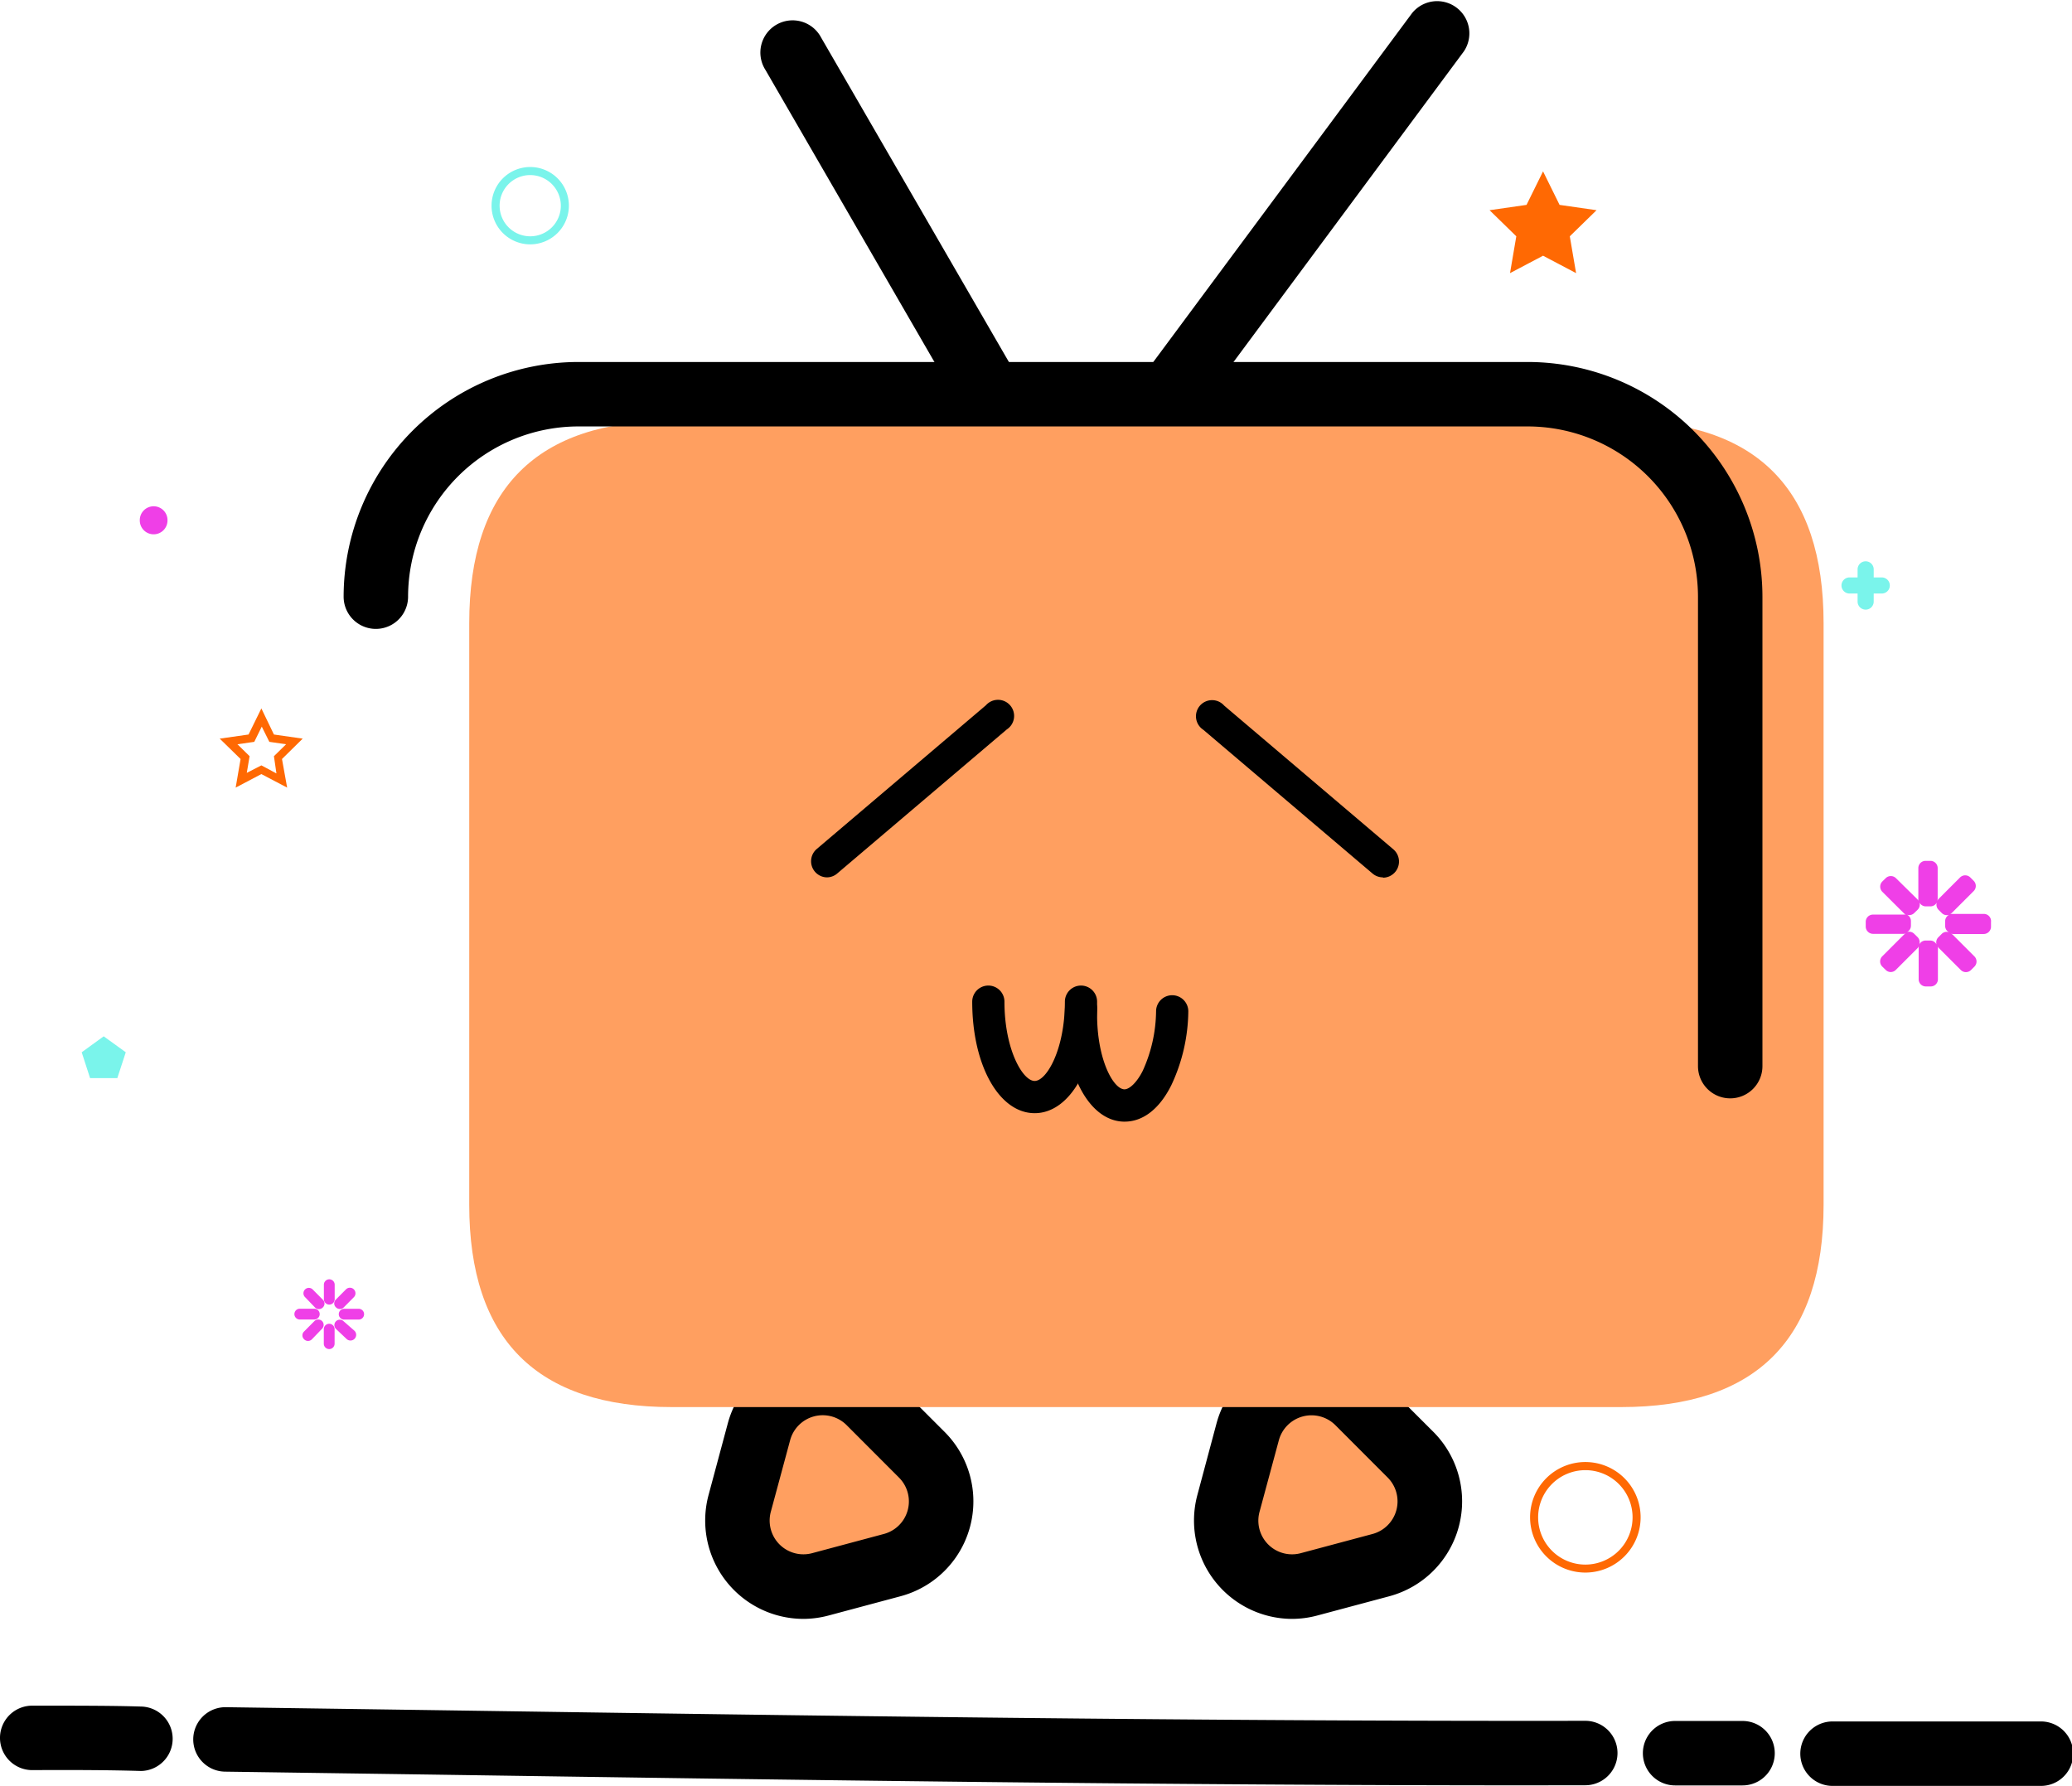 <?xml version="1.0" standalone="no"?><!DOCTYPE svg PUBLIC "-//W3C//DTD SVG 1.1//EN" "http://www.w3.org/Graphics/SVG/1.1/DTD/svg11.dtd"><svg t="1661512357416" class="icon" viewBox="0 0 1188 1024" version="1.1" xmlns="http://www.w3.org/2000/svg" p-id="75110" xmlns:xlink="http://www.w3.org/1999/xlink" width="232.031" height="200"><path d="M1158.15 1024h-107.449a18.478 18.478 0 0 1 0-36.956h119.506a18.478 18.478 0 0 1 0 36.956zM960.436 1023.723a18.478 18.478 0 1 1 0-36.956h38.665a18.478 18.478 0 0 1 0 36.956zM875.253 1023.677c-207.368 0-420.049-3.095-626.124-6.144l-120.106-1.709a18.478 18.478 0 1 1 0.508-36.956l120.106 1.709c217.116 3.187 441.576 6.467 659.292 6.098a18.478 18.478 0 0 1 0 36.956zM80.148 1015.408h-0.554c-15.799-0.462-35.801-0.601-61.023-0.462H18.478a18.478 18.478 0 0 1 0-36.956c25.638 0 46.195 0 62.317 0.508a18.478 18.478 0 0 1-0.554 36.956z" p-id="75111"></path><path d="M908.975 901.676a31.69 31.69 0 1 1 31.69-31.69 31.69 31.69 0 0 1-31.69 31.69z m0-58.714a27.07 27.07 0 1 0 27.07 27.024 27.024 27.024 0 0 0-27.07-27.024z" fill="#FF6903" p-id="75112"></path><path d="M303.962 140.109a22.174 22.174 0 1 1 22.22-22.174 22.22 22.22 0 0 1-22.22 22.174z m0-39.728a17.554 17.554 0 1 0 17.6 17.554 17.6 17.6 0 0 0-17.6-17.554z" fill="#7AF4EB" p-id="75113"></path><path d="M884.723 98.256l9.47 19.217 21.203 3.049-15.337 14.967 3.603 21.111-18.94-9.978-18.94 9.978 3.603-21.111-15.337-14.967 21.203-3.049 9.47-19.217zM164.638 451.6l-14.782-7.761-14.736 7.761 2.818-16.399-11.964-11.687 16.538-2.356 7.345-14.967L157.062 421.158l16.492 2.356L161.682 435.201zM149.856 438.851l8.638 4.619-1.432-9.886 6.975-6.837-9.609-1.386-4.342-8.731-4.296 8.731-9.655 1.386 6.975 6.837-1.617 9.562z" fill="#FF6903" p-id="75114"></path><path d="M1078.926 331.078h-4.619v-4.619a4.619 4.619 0 0 0-9.239 0v4.619h-4.619a4.619 4.619 0 0 0 0 9.239h4.619v4.619a4.619 4.619 0 1 0 9.239 0v-4.619h4.619a4.619 4.619 0 0 0 0-9.239zM59.453 594.204l-12.611 9.147 4.804 14.829h15.614l4.85-14.829-12.657-9.147z" fill="#7AF4EB" p-id="75115"></path><path d="M1136.946 524.034h-17.6a5.497 5.497 0 0 0-1.201 0 3.834 3.834 0 0 0 1.062-0.693l12.426-12.426a4.158 4.158 0 0 0 0-5.867l-1.94-1.94a4.158 4.158 0 0 0-5.867 0l-12.426 12.426a7.853 7.853 0 0 0-0.693 1.016 3.511 3.511 0 0 0 0.277-1.247v-17.554a4.158 4.158 0 0 0-4.158-4.158h-2.772a4.158 4.158 0 0 0-4.158 4.158v17.554a4.619 4.619 0 0 0 0 1.201 3.049 3.049 0 0 0-0.693-1.016l-12.149-11.964a4.158 4.158 0 0 0-5.867 0l-1.94 1.894a4.204 4.204 0 0 0 0 5.913l12.426 12.38a3.834 3.834 0 0 0 1.062 0.693 3.973 3.973 0 0 0-1.247 0h-17.6a4.158 4.158 0 0 0-4.158 4.158v2.725a4.204 4.204 0 0 0 4.158 4.158h17.6a3.788 3.788 0 0 0 1.201-0.277 5.497 5.497 0 0 0-1.062 0.739l-12.426 12.426a4.158 4.158 0 0 0 0 5.867l1.94 1.894a4.065 4.065 0 0 0 5.867 0l12.426-12.426a3.834 3.834 0 0 0 0.647-1.016 5.913 5.913 0 0 0 0 1.247v17.6a4.111 4.111 0 0 0 4.158 4.111h2.725a4.111 4.111 0 0 0 4.158-4.111v-17.6a5.035 5.035 0 0 0 0-1.201 3.834 3.834 0 0 0 0.693 1.062l12.426 12.426a4.158 4.158 0 0 0 5.867 0l1.94-1.94a4.158 4.158 0 0 0 0-5.867l-12.426-12.426a3.834 3.834 0 0 0-1.062-0.693 4.065 4.065 0 0 0 1.247 0.277h17.6a4.204 4.204 0 0 0 4.158-4.158v-2.725a4.158 4.158 0 0 0-4.619-4.619z m-23.652 11.456l-1.94 1.94a4.111 4.111 0 0 0-1.016 4.111 4.065 4.065 0 0 0-3.603-2.264H1104.056a4.111 4.111 0 0 0-3.603 2.217 4.204 4.204 0 0 0-0.97-4.158l-1.94-1.894a4.019 4.019 0 0 0-4.111-1.016 4.111 4.111 0 0 0 2.217-3.603v-2.725a4.065 4.065 0 0 0-2.171-3.603 4.065 4.065 0 0 0 4.111-1.016l1.94-1.894a4.158 4.158 0 0 0 1.016-4.111 4.111 4.111 0 0 0 3.603 2.217h2.725a4.111 4.111 0 0 0 3.603-2.217 4.204 4.204 0 0 0 0.97 4.158l1.94 1.94a4.111 4.111 0 0 0 4.111 0.97 4.111 4.111 0 0 0-2.217 3.649v2.725a4.065 4.065 0 0 0 2.171 3.603 4.019 4.019 0 0 0-4.158 0.97zM188.798 748.032a3.095 3.095 0 0 0 3.095-3.095v-8.315a3.095 3.095 0 0 0-6.19 0v8.315a3.095 3.095 0 0 0 3.095 3.095z" fill="#EF3FE7" p-id="75116"></path><path d="M180.529 749.603a3.141 3.141 0 0 0 4.619 0 3.049 3.049 0 0 0 0-4.342l-5.867-5.913a3.095 3.095 0 1 0-4.389 4.389zM183.301 753.483a3.095 3.095 0 0 0-3.095-3.095h-8.315a3.095 3.095 0 1 0 0 6.19H180.16a3.095 3.095 0 0 0 3.141-3.095zM184.779 757.595a3.141 3.141 0 0 0-4.619 0l-5.867 5.913a3.049 3.049 0 0 0 0 4.342 3.141 3.141 0 0 0 4.619 0L184.779 761.752a3.141 3.141 0 0 0 0-4.158zM188.752 759.027a3.095 3.095 0 0 0-3.095 3.095v8.315a3.095 3.095 0 0 0 6.19 0V762.214a3.095 3.095 0 0 0-3.095-3.187zM197.021 757.595a3.095 3.095 0 1 0-4.389 4.389l6.005 5.682a3.095 3.095 0 0 0 4.619-4.619zM205.659 750.434h-8.315a3.095 3.095 0 1 0 0 6.19h8.315a3.095 3.095 0 0 0 0-6.19zM192.678 749.649a3.141 3.141 0 0 0 4.389 0l5.867-5.913a3.095 3.095 0 0 0-4.619-4.389l-5.867 5.913a3.049 3.049 0 0 0 0.231 4.389z" fill="#EF3FE7" p-id="75117"></path><path d="M88.093 298.326m-7.946 0a7.946 7.946 0 1 0 15.891 0 7.946 7.946 0 1 0-15.891 0Z" fill="#EF3FE7" p-id="75118"></path><path d="M701.191 879.087l10.994-41.113a37.88 37.88 0 0 1 63.333-16.953l30.073 30.073a37.88 37.88 0 0 1-16.953 63.564l-41.113 10.994a37.834 37.834 0 0 1-46.333-46.564z" fill="#FF9F60" p-id="75119"></path><path d="M740.641 928.238a56.404 56.404 0 0 1-54.14-70.955l10.994-41.113a56.311 56.311 0 0 1 94.237-25.222l30.119 30.073a56.358 56.358 0 0 1-25.269 94.237l-41.113 10.994a56.173 56.173 0 0 1-14.829 1.986z m-18.478-61.393a19.309 19.309 0 0 0 23.698 23.698l41.113-10.994a19.356 19.356 0 0 0 8.685-32.336l-30.073-30.119a19.402 19.402 0 0 0-32.336 8.685z" p-id="75120"></path><path d="M420.927 879.087l11.041-41.113a37.834 37.834 0 0 1 63.287-16.953l30.073 30.073a37.88 37.88 0 0 1-16.953 63.564l-41.067 10.994a37.834 37.834 0 0 1-46.38-46.564z" fill="#FF9F60" p-id="75121"></path><path d="M460.424 928.238a56.404 56.404 0 0 1-54.186-70.955l11.041-41.113a56.311 56.311 0 0 1 94.237-25.222l30.073 30.073a56.311 56.311 0 0 1-25.269 94.237l-41.067 10.994a56.681 56.681 0 0 1-14.829 1.986z m-18.478-61.393a19.356 19.356 0 0 0 23.744 23.698l41.067-10.994a19.309 19.309 0 0 0 8.685-32.336l-30.073-30.119a19.356 19.356 0 0 0-32.336 8.685zM672.042 242.523a18.478 18.478 0 0 1-14.829-29.518l152.443-205.521a18.478 18.478 0 0 1 29.657 21.989l-152.443 205.567a18.478 18.478 0 0 1-14.829 7.484zM566.672 242.523a18.478 18.478 0 0 1-16.03-9.239L438.851 40.051a18.478 18.478 0 1 1 31.967-18.478l111.838 193.233a18.478 18.478 0 0 1-6.744 25.407 18.155 18.155 0 0 1-9.239 2.31z" p-id="75122"></path><path d="M269.038 241.322m116.088 0l544.359 0q116.088 0 116.088 116.088l0 333.295q0 116.088-116.088 116.088l-544.359 0q-116.088 0-116.088-116.088l0-333.295q0-116.088 116.088-116.088Z" fill="#FF9F60" p-id="75123"></path><path d="M992.033 629.774a18.478 18.478 0 0 1-18.478-18.478V342.119a97.748 97.748 0 0 0-97.61-97.61H331.586a97.748 97.748 0 0 0-97.61 97.61 18.478 18.478 0 0 1-36.956 0 134.75 134.75 0 0 1 134.565-134.565h544.359a134.75 134.75 0 0 1 134.565 134.565v269.177a18.478 18.478 0 0 1-18.478 18.478z" p-id="75124"></path><path d="M792.934 503.061a9.239 9.239 0 0 1-6.005-2.217l-97.009-82.412a9.239 9.239 0 1 1 11.964-13.858l97.009 82.412a9.239 9.239 0 0 1-5.959 16.261zM474.282 503.061a9.239 9.239 0 0 1-6.005-16.261l97.009-82.412a9.239 9.239 0 1 1 11.964 13.858l-97.009 82.412a9.239 9.239 0 0 1-5.959 2.402zM644.833 643.124h-0.647c-20.141-0.554-34.6-28.456-33.584-64.673a9.239 9.239 0 0 1 9.239-9.239 9.239 9.239 0 0 1 9.239 9.516c-0.785 27.301 8.916 45.687 15.614 45.871 2.956 0 7.16-4.019 10.44-10.486a84.305 84.305 0 0 0 7.715-34.461 9.239 9.239 0 0 1 9.239-9.008 9.239 9.239 0 0 1 9.239 9.239 101.629 101.629 0 0 1-9.747 42.361c-6.791 13.627-16.261 20.88-26.747 20.88z" p-id="75125"></path><path d="M593.234 638.273c-20.418 0-35.801-27.486-35.801-63.934a9.239 9.239 0 0 1 18.478 0c0 27.347 10.44 45.456 17.323 45.456s17.323-18.108 17.323-45.456a9.239 9.239 0 0 1 18.478 0c0 36.448-15.383 63.934-35.801 63.934z" p-id="75126"></path></svg>